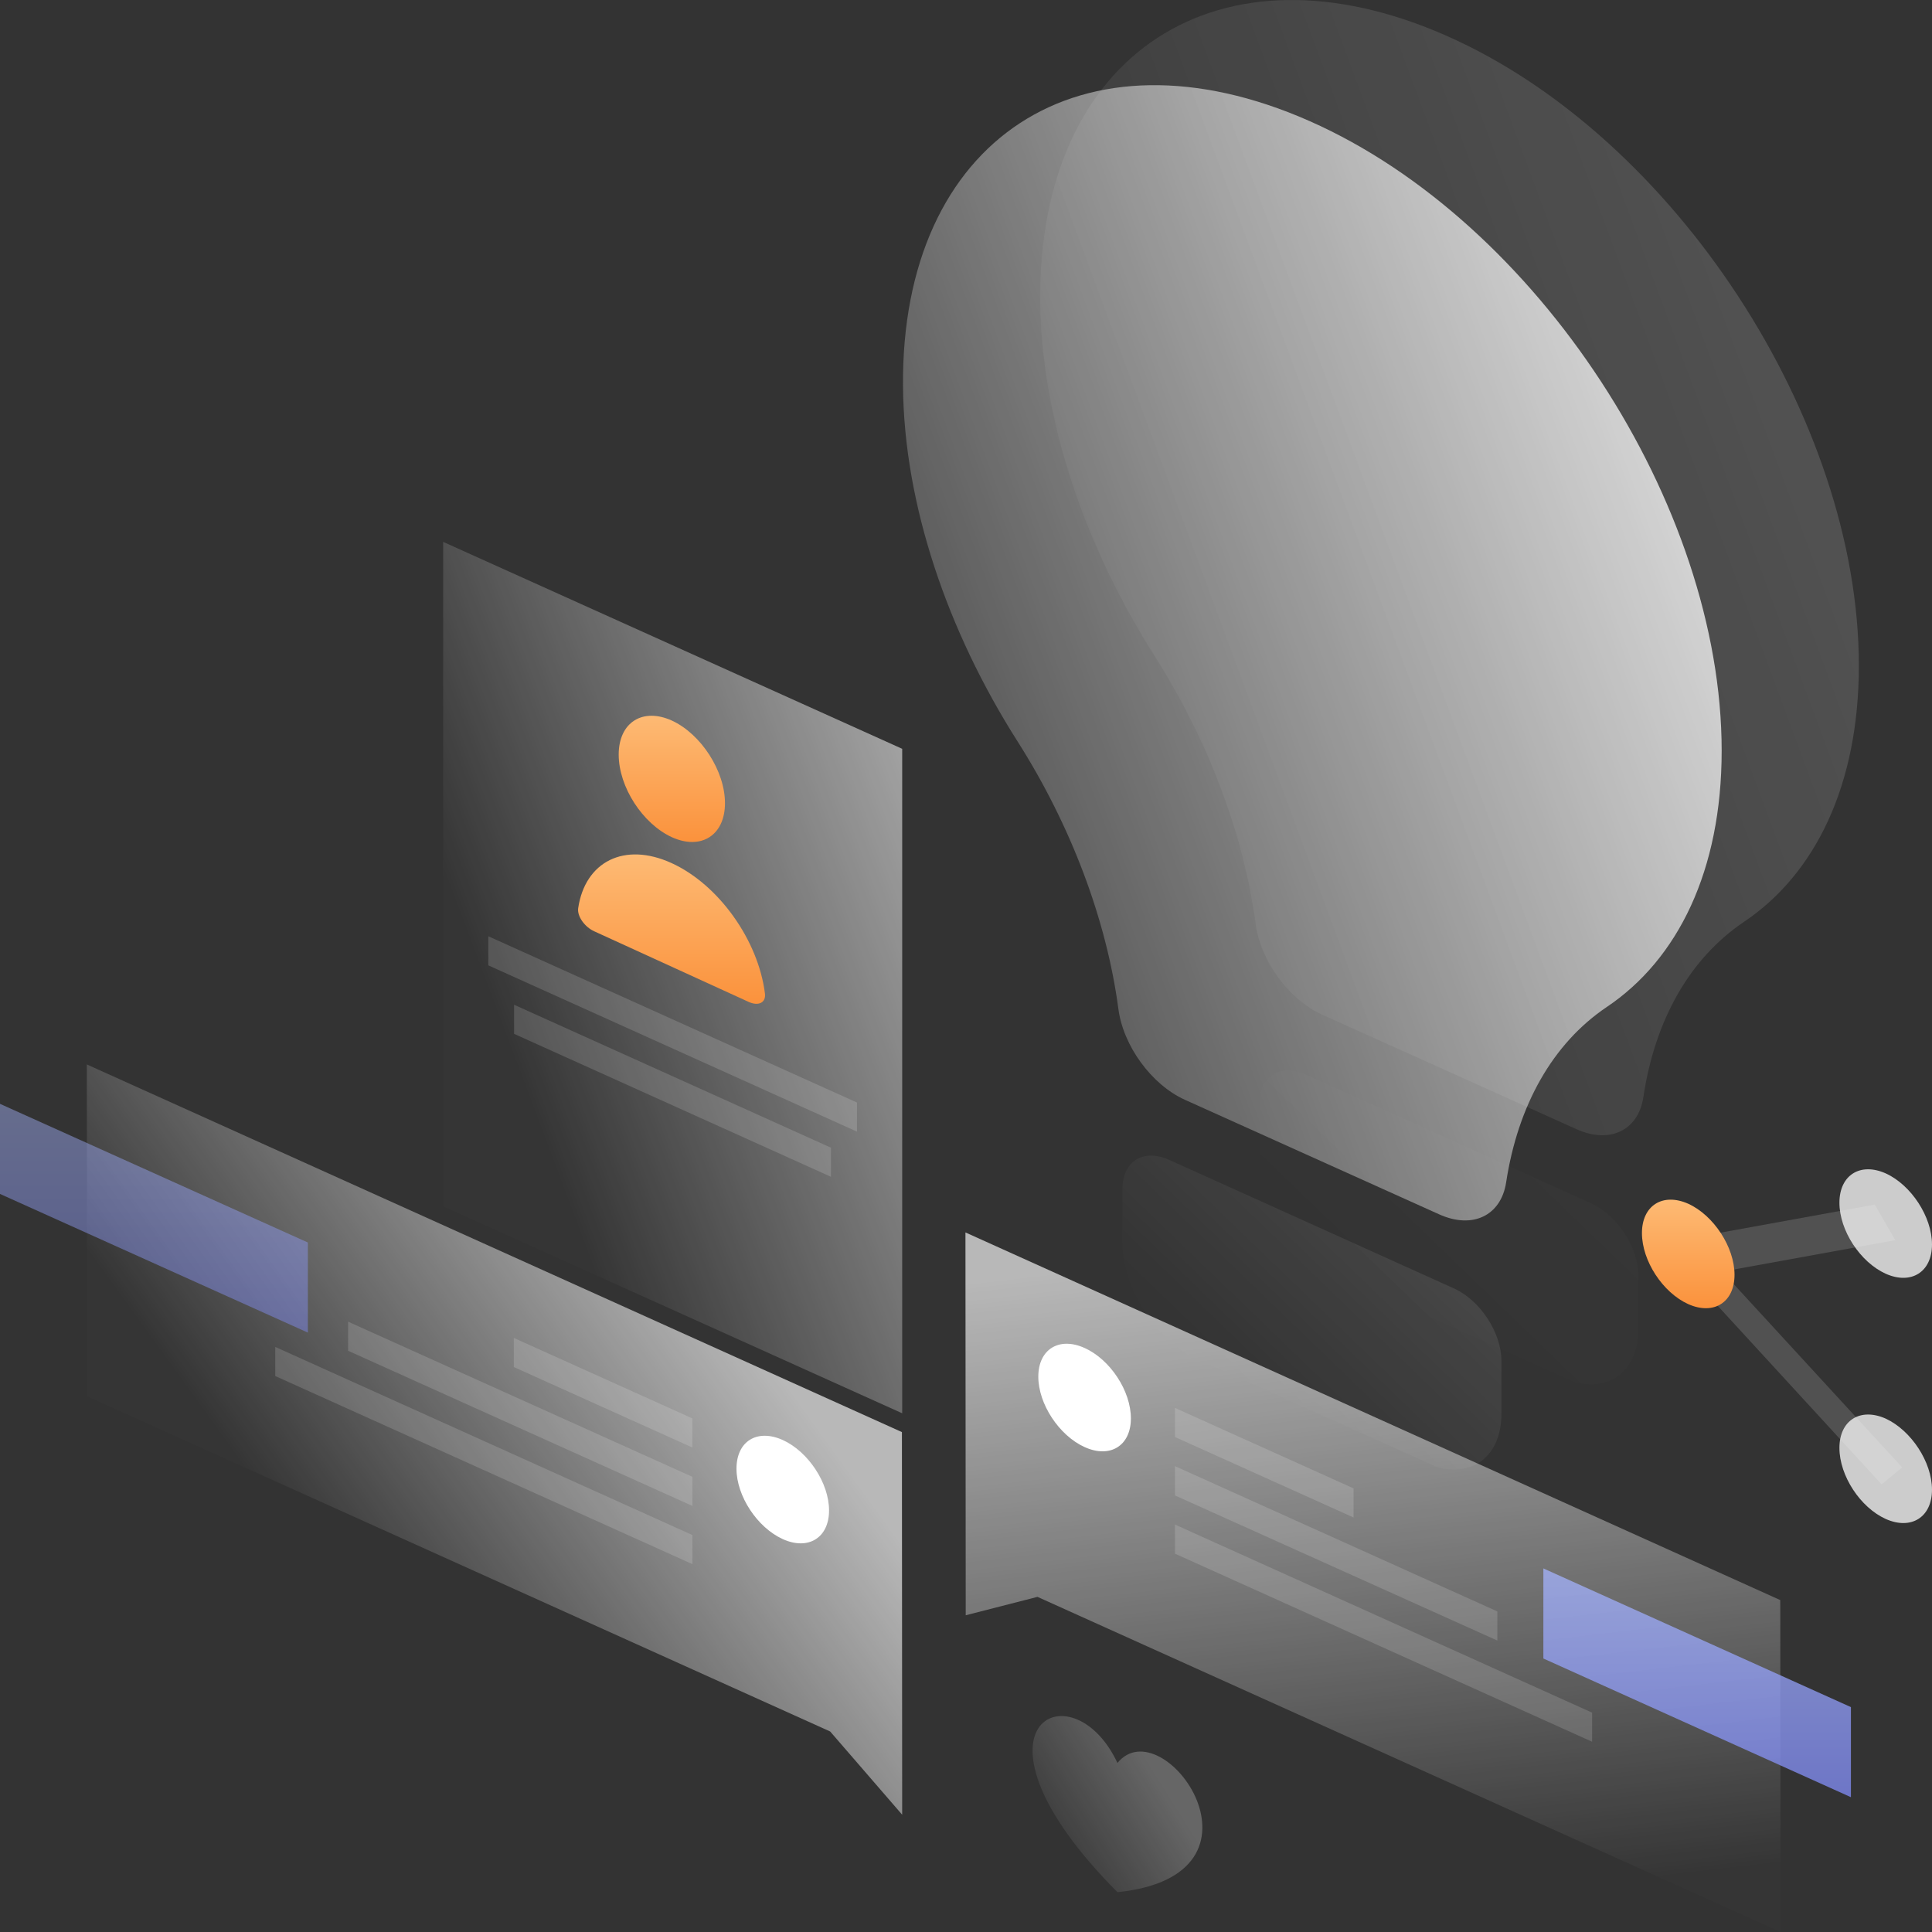 <svg width="84" height="84" viewBox="0 0 84 84" fill="none" xmlns="http://www.w3.org/2000/svg">
<rect x="0" y="0" width="84" height="84" fill="#333333" stroke="none"/>
<path opacity="0.15" d="M75.819 40.084C78.915 38.009 80.82 34.148 80.82 28.937C80.82 18.237 72.794 5.937 62.91 1.564C53.015 -2.818 45.132 2.318 45.227 13.101C45.275 18.228 47.156 23.727 50.193 28.509C52.538 32.194 54.075 36.306 54.587 40.13C54.789 41.768 56.039 43.461 57.48 44.113L68.531 49.09C69.984 49.751 71.222 49.156 71.449 47.713C71.949 44.355 73.461 41.675 75.819 40.084Z" fill="url(#paint0_linear)"/>
<path opacity="0.07" d="M71.234 57.762V55.473C71.234 54.245 70.329 52.859 69.198 52.328L56.79 46.727C55.658 46.215 54.753 46.792 54.753 48.02V50.309C54.753 52.151 55.992 54.198 57.611 55.203L68.4 60.069C69.996 60.544 71.234 59.586 71.234 57.762Z" fill="url(#paint1_linear)"/>
<path opacity="0.75" d="M69.853 43.787C72.949 41.712 74.855 37.851 74.855 32.64C74.855 21.941 66.828 9.64 56.945 5.267C47.037 0.885 39.166 6.021 39.261 16.805C39.309 21.931 41.19 27.43 44.227 32.212C46.573 35.897 48.109 40.009 48.621 43.834C48.823 45.471 50.074 47.164 51.515 47.816L62.565 52.794C64.018 53.454 65.257 52.859 65.483 51.416C65.995 48.058 67.507 45.369 69.853 43.787Z" fill="url(#paint2_linear)"/>
<path opacity="0.4" d="M65.28 61.465V59.176C65.28 57.948 64.375 56.562 63.244 56.031L50.836 50.43C49.704 49.919 48.799 50.495 48.799 51.724V54.012C48.799 55.855 50.038 57.901 51.657 58.906L62.446 63.773C64.042 64.247 65.28 63.289 65.28 61.465Z" fill="url(#paint3_linear)"/>
<path opacity="0.65" d="M39.214 62.265L3.775 46.28L3.787 60.711L36.094 75.282L39.225 78.901L39.214 62.265Z" fill="url(#paint4_linear)"/>
<path opacity="0.45" fill-rule="evenodd" clip-rule="evenodd" d="M0 51.91V47.993L13.385 54.022V57.939L0 51.91Z" fill="url(#paint5_linear)"/>
<path opacity="0.15" d="M30.104 61.67L22.34 58.171V59.437L30.104 62.935V61.67Z" fill="white"/>
<path opacity="0.15" d="M30.104 64.21L15.135 57.464V58.729L30.104 65.475V64.21Z" fill="white"/>
<path opacity="0.15" d="M30.104 66.741L11.968 58.562V59.828L30.104 68.006V66.741Z" fill="white"/>
<path fill-rule="evenodd" clip-rule="evenodd" d="M32.021 63.856C32.021 65.047 32.926 66.415 34.033 66.917C35.141 67.42 36.046 66.862 36.046 65.671C36.046 64.48 35.141 63.112 34.033 62.609C32.914 62.107 32.021 62.665 32.021 63.856Z" fill="white"/>
<path opacity="0.65" d="M41.976 53.584L77.403 69.569L77.415 84L45.108 69.429L41.988 70.229L41.976 53.584Z" fill="url(#paint6_linear)"/>
<path opacity="0.75" fill-rule="evenodd" clip-rule="evenodd" d="M67.103 72.109V68.192L80.475 74.222V78.139L67.103 72.109Z" fill="url(#paint7_linear)"/>
<path opacity="0.15" d="M51.086 61.214L58.85 64.712V65.978L51.086 62.479V61.214Z" fill="white"/>
<path opacity="0.15" d="M51.086 63.745L65.102 70.062V71.328L51.086 65.019V63.745Z" fill="white"/>
<path opacity="0.15" d="M51.086 66.285L69.222 74.463V75.728L51.086 67.55V66.285Z" fill="white"/>
<path fill-rule="evenodd" clip-rule="evenodd" d="M49.169 61.67C49.169 62.861 48.264 63.419 47.156 62.916C46.049 62.414 45.144 61.046 45.144 59.855C45.144 58.664 46.049 58.106 47.156 58.608C48.275 59.111 49.169 60.479 49.169 61.67Z" fill="white"/>
<path opacity="0.15" d="M81.511 52.375L82.404 53.919L74.879 55.287L82.702 63.801L81.809 64.536L72.199 54.068L81.511 52.375Z" fill="white"/>
<path opacity="0.75" fill-rule="evenodd" clip-rule="evenodd" d="M84 54.106C84 55.306 83.095 55.873 81.988 55.38C80.88 54.878 79.975 53.501 79.975 52.291C79.975 51.091 80.88 50.523 81.988 51.017C83.095 51.519 84 52.905 84 54.106Z" fill="white"/>
<path opacity="0.75" fill-rule="evenodd" clip-rule="evenodd" d="M84 64.768C84 65.968 83.095 66.535 81.988 66.042C80.88 65.54 79.975 64.163 79.975 62.953C79.975 61.753 80.88 61.186 81.988 61.679C83.095 62.191 84 63.568 84 64.768Z" fill="white"/>
<path fill-rule="evenodd" clip-rule="evenodd" d="M75.414 55.426C75.414 56.627 74.509 57.194 73.402 56.701C72.294 56.199 71.389 54.822 71.389 53.612C71.389 52.412 72.294 51.844 73.402 52.337C74.509 52.84 75.414 54.226 75.414 55.426Z" fill="url(#paint8_linear)"/>
<path opacity="0.65" d="M19.268 23.56L39.226 32.557V61.447L19.268 52.449L19.268 23.56Z" fill="url(#paint9_linear)"/>
<path opacity="0.15" d="M21.232 40.707L37.261 47.937V49.202L21.232 41.972L21.232 40.707Z" fill="white"/>
<path opacity="0.15" d="M22.352 43.685L36.129 49.9V51.165L22.352 44.95V43.685Z" fill="white"/>
<path fill-rule="evenodd" clip-rule="evenodd" d="M31.521 34.92C31.521 36.316 30.485 36.976 29.211 36.4C27.936 35.813 26.9 34.213 26.9 32.808C26.9 31.412 27.936 30.752 29.211 31.329C30.485 31.915 31.521 33.525 31.521 34.92Z" fill="url(#paint10_linear)"/>
<path fill-rule="evenodd" clip-rule="evenodd" d="M29.198 37.525C27.138 36.586 25.436 37.469 25.138 39.489C25.09 39.842 25.424 40.307 25.84 40.493L32.557 43.564C32.973 43.75 33.307 43.601 33.259 43.201C32.973 40.894 31.259 38.465 29.198 37.525Z" fill="url(#paint11_linear)"/>
<path opacity="0.25" d="M48.585 82.269C41.381 75.031 46.597 72.407 48.585 76.65C50.574 74.212 55.79 81.525 48.585 82.269Z" fill="url(#paint12_linear)"/>
<defs>
<linearGradient id="paint0_linear" x1="67.645" y1="-11.655" x2="27.151" y2="3.326" gradientUnits="userSpaceOnUse">
<stop stop-color="white"/>
<stop offset="1" stop-color="white" stop-opacity="0.01"/>
</linearGradient>
<linearGradient id="paint1_linear" x1="80.201" y1="14.702" x2="49.688" y2="46.349" gradientUnits="userSpaceOnUse">
<stop stop-color="white"/>
<stop offset="1" stop-color="white" stop-opacity="0.01"/>
</linearGradient>
<linearGradient id="paint2_linear" x1="61.684" y1="-7.957" x2="21.191" y2="7.024" gradientUnits="userSpaceOnUse">
<stop stop-color="white"/>
<stop offset="1" stop-color="white" stop-opacity="0.01"/>
</linearGradient>
<linearGradient id="paint3_linear" x1="74.246" y1="18.406" x2="43.734" y2="50.052" gradientUnits="userSpaceOnUse">
<stop stop-color="white"/>
<stop offset="1" stop-color="white" stop-opacity="0.01"/>
</linearGradient>
<linearGradient id="paint4_linear" x1="25.402" y1="48.065" x2="8.067" y2="60.589" gradientUnits="userSpaceOnUse">
<stop stop-color="white"/>
<stop offset="1" stop-color="white" stop-opacity="0.01"/>
</linearGradient>
<linearGradient id="paint5_linear" x1="6.692" y1="47.993" x2="6.692" y2="57.939" gradientUnits="userSpaceOnUse">
<stop stop-color="#A5B4FC"/>
<stop offset="1" stop-color="#818CF8"/>
</linearGradient>
<linearGradient id="paint6_linear" x1="40.282" y1="56.02" x2="43.672" y2="85.19" gradientUnits="userSpaceOnUse">
<stop stop-color="white"/>
<stop offset="1" stop-color="white" stop-opacity="0.01"/>
</linearGradient>
<linearGradient id="paint7_linear" x1="73.789" y1="68.192" x2="73.789" y2="78.139" gradientUnits="userSpaceOnUse">
<stop stop-color="#A5B4FC"/>
<stop offset="1" stop-color="#818CF8"/>
</linearGradient>
<linearGradient id="paint8_linear" x1="73.402" y1="52.16" x2="73.402" y2="56.879" gradientUnits="userSpaceOnUse">
<stop stop-color="#FDBA74"/>
<stop offset="1" stop-color="#FB923C"/>
</linearGradient>
<linearGradient id="paint9_linear" x1="35.044" y1="9.291" x2="11.625" y2="18.088" gradientUnits="userSpaceOnUse">
<stop stop-color="white"/>
<stop offset="1" stop-color="white" stop-opacity="0.01"/>
</linearGradient>
<linearGradient id="paint10_linear" x1="29.211" y1="31.12" x2="29.211" y2="36.608" gradientUnits="userSpaceOnUse">
<stop stop-color="#FDBA74"/>
<stop offset="1" stop-color="#FB923C"/>
</linearGradient>
<linearGradient id="paint11_linear" x1="29.198" y1="37.149" x2="29.198" y2="43.643" gradientUnits="userSpaceOnUse">
<stop stop-color="#FDBA74"/>
<stop offset="1" stop-color="#FB923C"/>
</linearGradient>
<linearGradient id="paint12_linear" x1="48.373" y1="74.165" x2="42.928" y2="77.581" gradientUnits="userSpaceOnUse">
<stop stop-color="white"/>
<stop offset="1" stop-color="white" stop-opacity="0.01"/>
</linearGradient>
</defs>
</svg>
